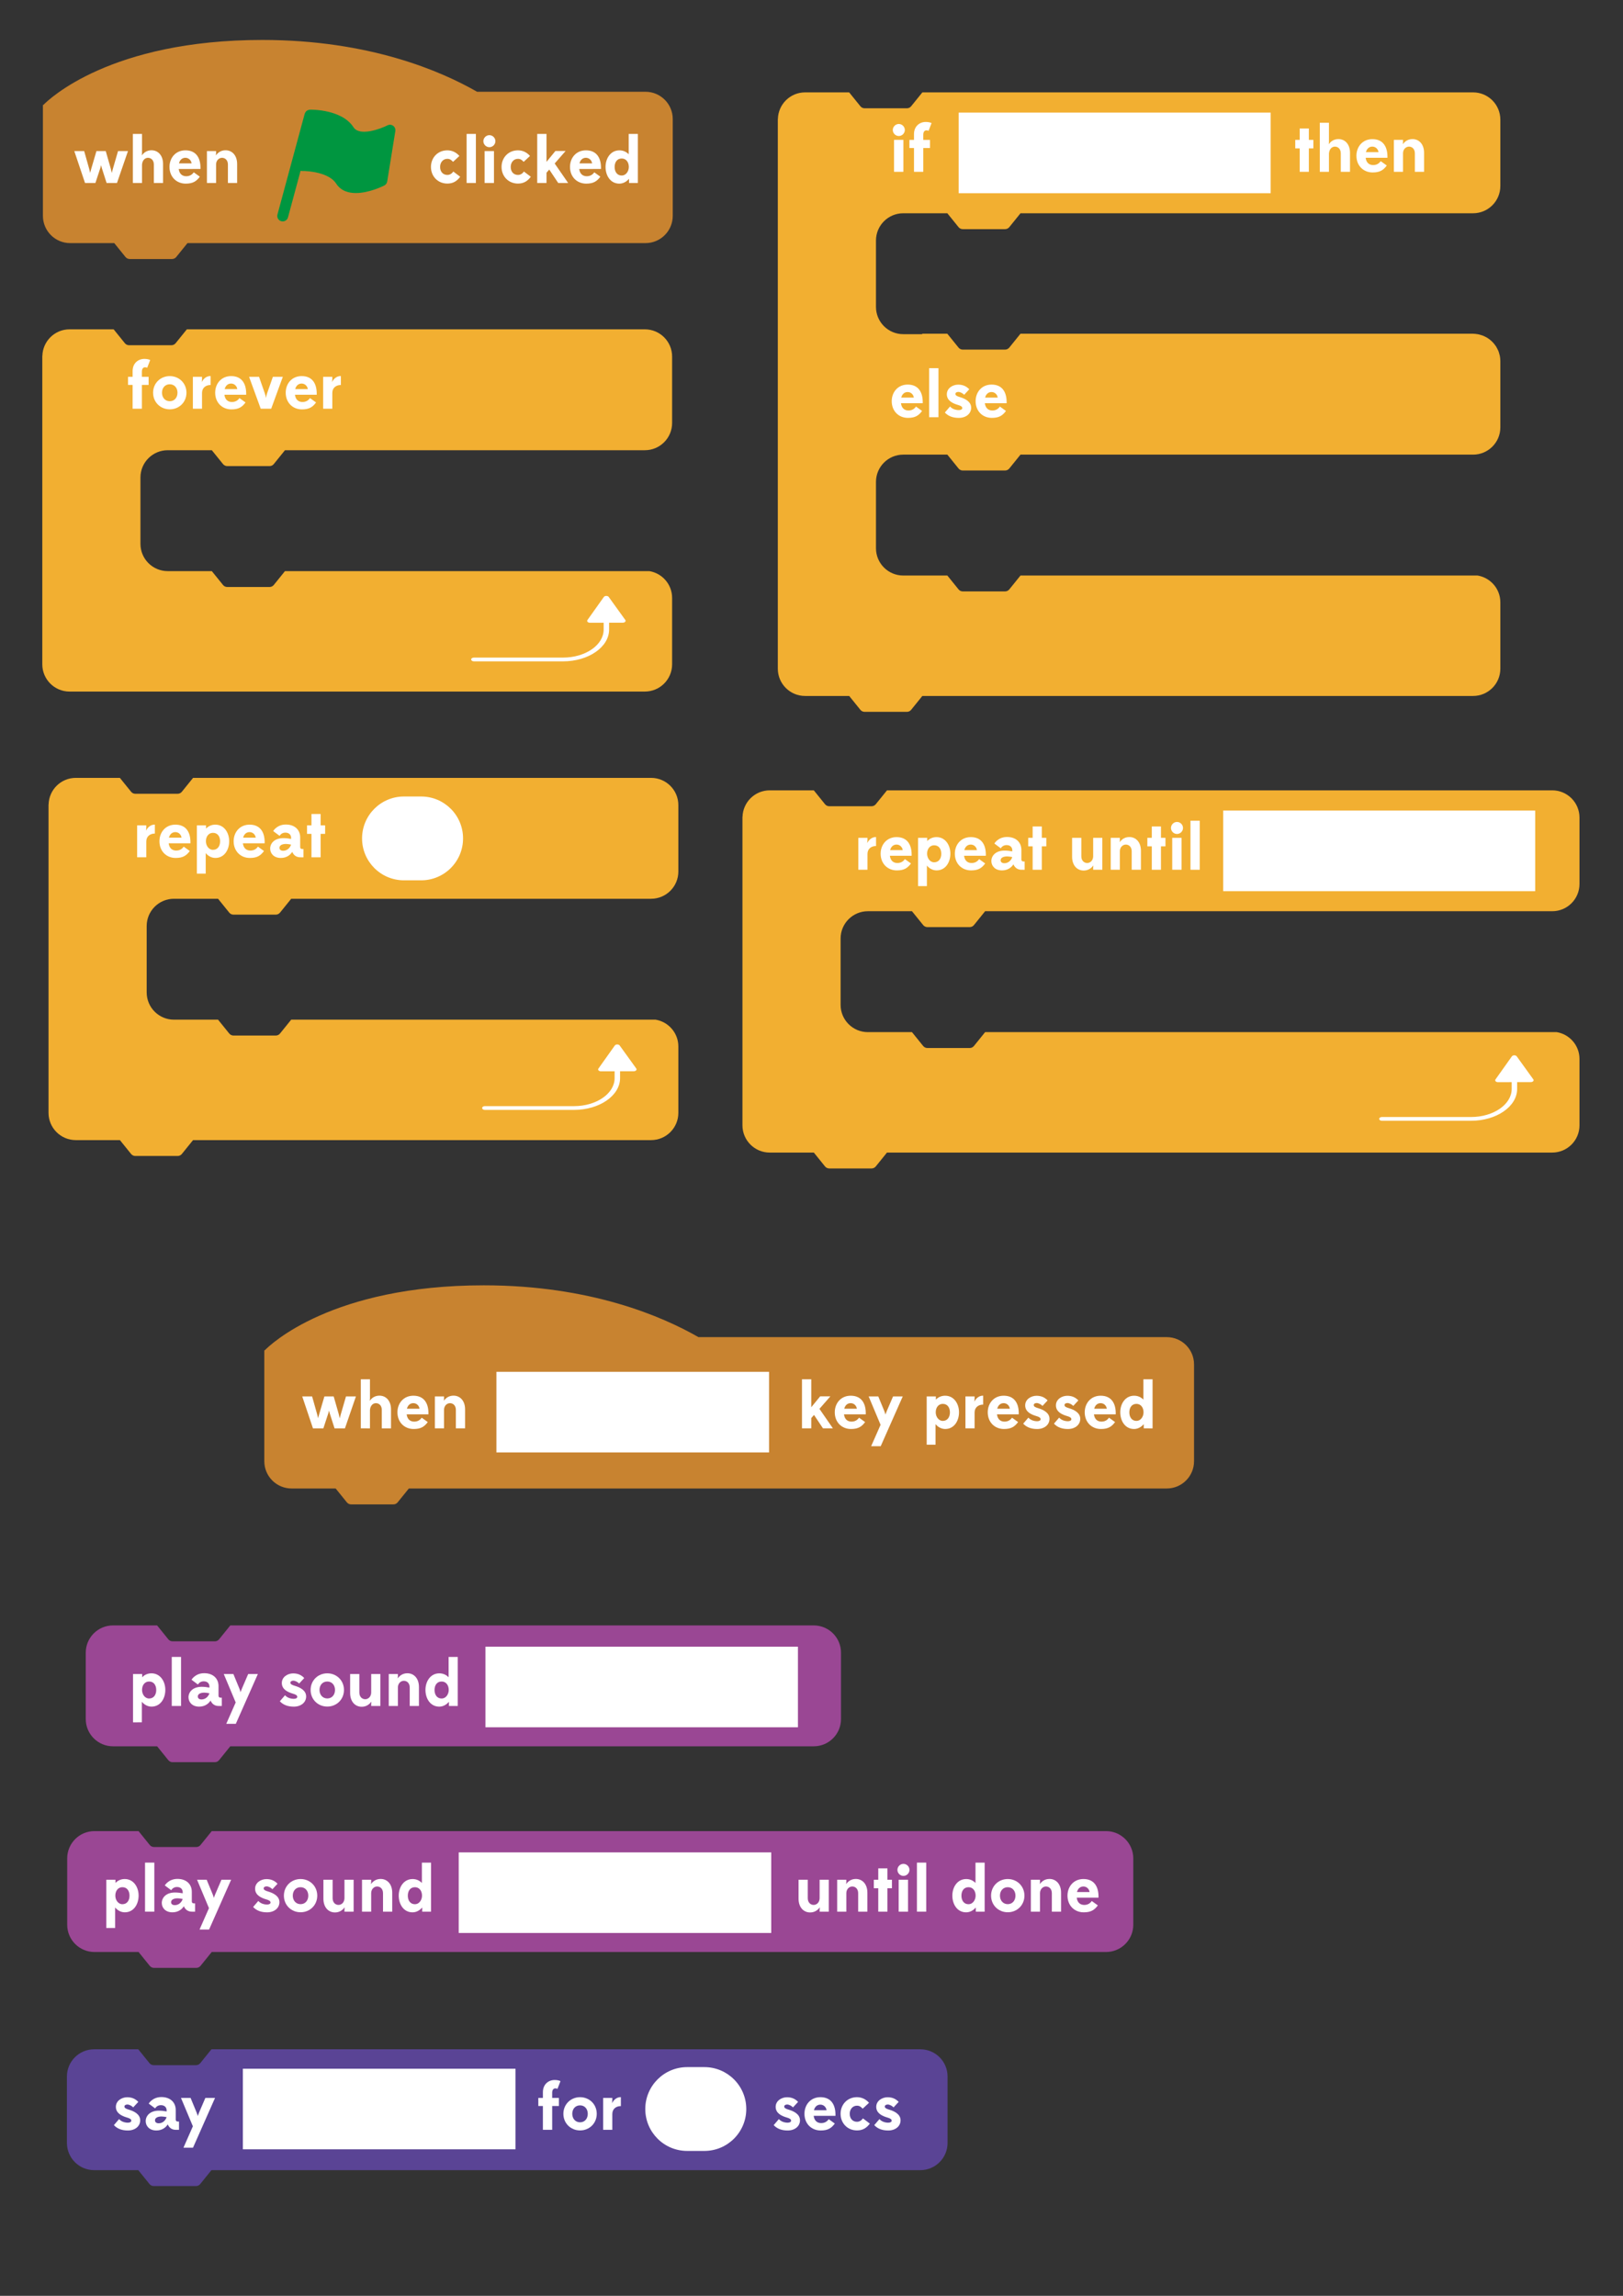 <?xml version="1.0" encoding="UTF-8" standalone="no"?>
<!-- Created with Inkscape (http://www.inkscape.org/) -->

<svg
   xmlns:dc="http://purl.org/dc/elements/1.1/"
   xmlns:cc="http://creativecommons.org/ns#"
   xmlns:rdf="http://www.w3.org/1999/02/22-rdf-syntax-ns#"
   xmlns:svg="http://www.w3.org/2000/svg"
   xmlns="http://www.w3.org/2000/svg"
   xmlns:sodipodi="http://sodipodi.sourceforge.net/DTD/sodipodi-0.dtd"
   xmlns:inkscape="http://www.inkscape.org/namespaces/inkscape"
   width="744.094"
   height="1052.362"
   id="svg2"
   version="1.1"
   inkscape:version="0.48.5 r10040"
   sodipodi:docname="New document 1">
  <rect width="100%" height="100%" fill="#333333" stroke="none"/>
  <defs
     id="defs4" />
  <sodipodi:namedview
     id="base"
     pagecolor="#ffffff"
     bordercolor="#666666"
     borderopacity="1.0"
     inkscape:pageopacity="0.0"
     inkscape:pageshadow="2"
     inkscape:zoom="0.35"
     inkscape:cx="375"
     inkscape:cy="520"
     inkscape:document-units="px"
     inkscape:current-layer="layer1"
     showgrid="false"
     inkscape:window-width="1326"
     inkscape:window-height="742"
     inkscape:window-x="40"
     inkscape:window-y="0"
     inkscape:window-maximized="1" />
  <g
     inkscape:label="Layer 1"
     inkscape:groupmode="layer"
     id="layer1">
    <g
       id="g3110"
       transform="matrix(2.5,0,0,2.5,-570.19,-90.096)">
      <g
         id="g3112">
        <path
           id="path3114"
           d="m 346.449,52.864 h -30.882 c -6.575,-3.777 -19.768,-9.5 -39.37,-9.5 -27.889,0 -39.178,10.901 -40.169,11.916 h -0.081 v 2.584 2.417 15.333 c 0,2.762 2.239,5 5,5 h 8.083 l 2.057,2.545 c 0.189,0.235 0.476,0.372 0.778,0.372 h 7.757 c 0.302,0 0.588,-0.137 0.777,-0.372 l 2.057,-2.545 h 83.993 c 2.762,0 5,-2.238 5,-5 v -17.75 c 0,-2.761 -2.238,-5 -5,-5 z"
           inkscape:connector-curvature="0"
           style="fill:#c88330" />
        <g
           id="g3116">
          <g
             id="g3118">
            <g
               id="g3120">
              <path
                 id="path3122"
                 d="m 251.546,63.735 -2.016,5.853 h -1.906 l -0.875,-2.733 c -0.061,-0.168 -0.12,-0.479 -0.132,-0.54 l -0.145,0.54 -0.898,2.733 h -1.907 c -0.66,-1.942 -1.319,-3.896 -1.967,-5.853 h 1.811 l 0.911,3.226 c 0.084,0.324 0.168,0.708 0.191,0.78 0.013,-0.061 0.097,-0.432 0.204,-0.78 l 0.947,-3.226 h 1.703 l 0.923,3.226 c 0.096,0.35 0.168,0.744 0.18,0.792 0.013,-0.048 0.108,-0.432 0.217,-0.792 l 0.936,-3.226 h 1.823 z"
                 inkscape:connector-curvature="0"
                 style="fill:#ffffff" />
              <path
                 id="path3124"
                 d="m 252.439,69.588 v -8.994 h 1.68 v 3.537 c 0,0.097 -0.013,0.252 -0.036,0.408 0.384,-0.552 0.972,-0.948 1.774,-0.948 1.211,0 2.123,0.948 2.123,2.52 v 3.479 h -1.69 v -3.382 c 0,-0.814 -0.517,-1.234 -1.08,-1.234 -0.517,0 -1.021,0.406 -1.091,1.247 v 3.369 l -1.68,-0.002 0,0 z"
                 inkscape:connector-curvature="0"
                 style="fill:#ffffff" />
              <path
                 id="path3126"
                 d="m 260.85,67.021 c 0.12,0.972 0.72,1.331 1.379,1.331 0.647,0 1.091,-0.3 1.379,-0.721 l 1.115,0.805 c -0.624,0.84 -1.259,1.271 -2.59,1.271 -1.715,0 -2.975,-1.26 -2.975,-3.059 0,-1.667 1.127,-3.046 2.926,-3.046 1.979,0 2.759,1.415 2.759,3.214 v 0.204 l -3.993,0.001 0,0 z m 0.048,-1.031 h 2.314 c -0.108,-0.672 -0.624,-1.02 -1.14,-1.02 -0.538,0.001 -1.006,0.337 -1.174,1.02 z"
                 inkscape:connector-curvature="0"
                 style="fill:#ffffff" />
              <path
                 id="path3128"
                 d="m 267.702,69.588 h -1.68 v -5.853 h 1.68 v 0.396 c 0,0.097 -0.013,0.24 -0.036,0.408 0.384,-0.552 0.972,-0.948 1.774,-0.948 1.211,0 2.123,0.948 2.123,2.52 v 3.479 h -1.69 v -3.382 c 0,-0.814 -0.517,-1.234 -1.08,-1.234 -0.504,0 -1.067,0.406 -1.091,1.188 v 3.426 l 0,0 z"
                 inkscape:connector-curvature="0"
                 style="fill:#ffffff" />
            </g>
          </g>
          <g
             id="g3130">
            <g
               id="g3132">
              <path
                 id="path3134"
                 d="m 311.161,65.714 c -0.301,-0.322 -0.563,-0.552 -1.044,-0.552 -0.779,0 -1.331,0.624 -1.331,1.487 0,0.898 0.552,1.463 1.331,1.463 0.479,0 0.84,-0.264 1.092,-0.623 l 1.26,0.959 c -0.6,0.815 -1.32,1.248 -2.352,1.248 -1.764,0 -3.011,-1.344 -3.011,-3.047 0,-1.703 1.247,-3.046 2.998,-3.046 0.924,0 1.655,0.396 2.22,1.03 l -1.163,1.081 z"
                 inkscape:connector-curvature="0"
                 style="fill:#ffffff" />
              <path
                 id="path3136"
                 d="m 313.646,69.588 v -8.994 h 1.703 v 8.994 h -1.703 z"
                 inkscape:connector-curvature="0"
                 style="fill:#ffffff" />
              <path
                 id="path3138"
                 d="m 317.822,60.82 c 0.601,0 1.104,0.504 1.104,1.104 0,0.601 -0.504,1.104 -1.104,1.104 -0.6,0 -1.104,-0.504 -1.104,-1.104 0,-0.6 0.505,-1.104 1.104,-1.104 z m -0.875,8.768 v -5.853 h 1.716 v 5.853 h -1.716 z"
                 inkscape:connector-curvature="0"
                 style="fill:#ffffff" />
              <path
                 id="path3140"
                 d="m 324.109,65.714 c -0.301,-0.322 -0.563,-0.552 -1.044,-0.552 -0.779,0 -1.331,0.624 -1.331,1.487 0,0.898 0.552,1.463 1.331,1.463 0.479,0 0.839,-0.264 1.091,-0.623 l 1.261,0.959 c -0.601,0.815 -1.319,1.248 -2.352,1.248 -1.763,0 -3.011,-1.344 -3.011,-3.047 0,-1.703 1.248,-3.046 2.998,-3.046 0.924,0 1.656,0.396 2.219,1.03 l -1.162,1.081 z"
                 inkscape:connector-curvature="0"
                 style="fill:#ffffff" />
              <path
                 id="path3142"
                 d="m 330.445,69.588 -1.644,-2.459 -0.504,0.576 v 1.883 h -1.703 v -8.994 h 1.703 v 5.12 l 1.631,-1.99 h 1.871 l -2.003,2.291 2.471,3.573 h -1.822 z"
                 inkscape:connector-curvature="0"
                 style="fill:#ffffff" />
              <path
                 id="path3144"
                 d="m 334.298,67.021 c 0.12,0.972 0.72,1.331 1.38,1.331 0.647,0 1.091,-0.3 1.379,-0.721 l 1.115,0.805 c -0.623,0.84 -1.26,1.271 -2.59,1.271 -1.716,0 -2.976,-1.26 -2.976,-3.059 0,-1.667 1.127,-3.046 2.927,-3.046 1.979,0 2.759,1.415 2.759,3.214 v 0.204 l -3.994,0.001 0,0 z m 0.048,-1.031 h 2.314 c -0.107,-0.672 -0.623,-1.02 -1.14,-1.02 -0.539,0.001 -1.006,0.337 -1.174,1.02 z"
                 inkscape:connector-curvature="0"
                 style="fill:#ffffff" />
              <path
                 id="path3146"
                 d="M 343.429,69.588 V 68.82 c -0.468,0.552 -1.092,0.888 -1.775,0.888 -1.644,0 -2.529,-1.486 -2.529,-3.069 0,-1.561 0.924,-3.034 2.543,-3.034 0.646,0 1.246,0.239 1.703,0.72 v -3.729 h 1.679 v 8.994 l -1.621,-0.002 0,0 z m -0.036,-2.939 c 0,-0.899 -0.516,-1.547 -1.295,-1.547 -0.876,0 -1.308,0.694 -1.308,1.559 0,0.853 0.443,1.561 1.308,1.561 0.767,-10e-4 1.295,-0.769 1.295,-1.573 z"
                 inkscape:connector-curvature="0"
                 style="fill:#ffffff" />
            </g>
          </g>
          <path
             id="path3148"
             d="m 300.18,59.106 c -0.303,-0.224 -0.706,-0.255 -1.042,-0.085 -1.264,0.642 -5.118,2.081 -6.233,0.351 -2.139,-3.319 -7.765,-3.233 -8.005,-3.225 -0.02,0 -0.035,0.01 -0.055,0.012 -0.073,0.006 -0.141,0.026 -0.21,0.047 -0.056,0.019 -0.111,0.029 -0.162,0.058 -0.061,0.029 -0.11,0.072 -0.164,0.114 -0.048,0.039 -0.096,0.072 -0.135,0.117 -0.041,0.048 -0.069,0.104 -0.103,0.158 -0.033,0.059 -0.067,0.115 -0.09,0.182 -0.007,0.019 -0.021,0.031 -0.024,0.052 l -4.999,18.488 c -0.145,0.533 0.172,1.082 0.704,1.228 0.088,0.022 0.176,0.033 0.262,0.033 0.441,0 0.845,-0.294 0.965,-0.738 l 2.313,-8.558 c 0.082,0.021 0.161,0.052 0.25,0.054 1.302,-0.037 5,0.323 6.276,2.309 0.845,1.312 2.204,1.732 3.606,1.732 2.459,0 5.048,-1.297 5.216,-1.383 0.284,-0.146 0.482,-0.416 0.533,-0.732 l 1.493,-9.246 c 0.062,-0.373 -0.092,-0.747 -0.396,-0.968 z"
             inkscape:connector-curvature="0"
             style="fill:#009640" />
        </g>
      </g>
    </g>
    <g
       id="g3349"
       transform="matrix(2.5,0,0,2.5,-436.523,343.144)">
      <g
         id="g3351">
        <path
           id="path3353"
           d="m 388.58,107.911 h -27 -2.5 -25.5 -1.5 -29.382 c -6.575,-3.777 -19.768,-9.5 -39.367,-9.5 -27.89,0 -39.18,10.901 -40.17,11.916 h -0.08 v 2.584 2.417 15.333 c 0,2.762 2.237,5 5,5 h 8.083 l 2.056,2.545 c 0.19,0.235 0.476,0.372 0.778,0.372 h 7.757 c 0.303,0 0.588,-0.137 0.778,-0.372 l 2.056,-2.545 h 82.491 1.5 25.5 2.5 27 c 2.762,0 5,-2.238 5,-5 v -17.75 c 0,-2.762 -2.238,-5 -5,-5 z"
           inkscape:connector-curvature="0"
           style="fill:#c88330" />
        <g
           id="g3355">
          <rect
             id="rect3357"
             height="14.778"
             width="50"
             y="114.271"
             x="265.645"
             style="fill:#ffffff" />
          <g
             id="g3359">
            <g
               id="g3361">
              <path
                 id="path3363"
                 d="m 239.882,118.782 -2.015,5.854 h -1.907 l -0.875,-2.734 c -0.061,-0.168 -0.12,-0.479 -0.132,-0.54 l -0.145,0.54 -0.898,2.734 h -1.907 c -0.66,-1.943 -1.319,-3.897 -1.967,-5.854 h 1.811 l 0.911,3.226 c 0.084,0.324 0.168,0.708 0.192,0.78 0.012,-0.061 0.096,-0.432 0.203,-0.78 l 0.947,-3.226 h 1.703 l 0.923,3.226 c 0.097,0.35 0.168,0.744 0.181,0.792 0.012,-0.048 0.107,-0.432 0.216,-0.792 l 0.936,-3.226 h 1.823 z"
                 inkscape:connector-curvature="0"
                 style="fill:#ffffff" />
              <path
                 id="path3365"
                 d="m 240.775,124.635 v -8.995 h 1.68 v 3.538 c 0,0.096 -0.013,0.252 -0.036,0.407 0.384,-0.552 0.972,-0.947 1.774,-0.947 1.211,0 2.123,0.947 2.123,2.519 v 3.479 h -1.69 v -3.383 c 0,-0.814 -0.517,-1.234 -1.08,-1.234 -0.517,0 -1.021,0.406 -1.091,1.247 v 3.37 l -1.68,-10e-4 0,0 z"
                 inkscape:connector-curvature="0"
                 style="fill:#ffffff" />
              <path
                 id="path3367"
                 d="m 249.186,122.068 c 0.12,0.972 0.72,1.331 1.379,1.331 0.647,0 1.091,-0.3 1.379,-0.72 l 1.115,0.804 c -0.624,0.84 -1.259,1.271 -2.59,1.271 -1.715,0 -2.975,-1.26 -2.975,-3.059 0,-1.667 1.127,-3.046 2.926,-3.046 1.979,0 2.759,1.415 2.759,3.214 v 0.204 l -3.993,0.001 0,0 z m 0.048,-1.031 h 2.314 c -0.108,-0.672 -0.624,-1.02 -1.139,-1.02 -0.539,0.001 -1.007,0.337 -1.175,1.02 z"
                 inkscape:connector-curvature="0"
                 style="fill:#ffffff" />
              <path
                 id="path3369"
                 d="m 256.038,124.635 h -1.68 v -5.854 h 1.68 v 0.396 c 0,0.096 -0.013,0.239 -0.036,0.407 0.384,-0.552 0.972,-0.947 1.774,-0.947 1.211,0 2.123,0.947 2.123,2.519 v 3.479 h -1.69 v -3.383 c 0,-0.814 -0.517,-1.234 -1.08,-1.234 -0.504,0 -1.067,0.406 -1.091,1.188 v 3.429 l 0,0 z"
                 inkscape:connector-curvature="0"
                 style="fill:#ffffff" />
            </g>
          </g>
          <g
             id="g3371">
            <g
               id="g3373">
              <path
                 id="path3375"
                 d="m 325.533,124.635 -1.645,-2.46 -0.503,0.576 v 1.884 h -1.703 v -8.995 h 1.703 v 5.121 l 1.631,-1.991 h 1.871 l -2.004,2.291 2.471,3.574 h -1.821 z"
                 inkscape:connector-curvature="0"
                 style="fill:#ffffff" />
              <path
                 id="path3377"
                 d="m 329.387,122.068 c 0.119,0.972 0.719,1.331 1.379,1.331 0.647,0 1.092,-0.3 1.379,-0.72 l 1.115,0.804 c -0.623,0.84 -1.259,1.271 -2.59,1.271 -1.715,0 -2.976,-1.26 -2.976,-3.059 0,-1.667 1.127,-3.046 2.927,-3.046 1.979,0 2.76,1.415 2.76,3.214 v 0.204 l -3.994,0.001 0,0 z m 0.048,-1.031 h 2.314 c -0.108,-0.672 -0.624,-1.02 -1.141,-1.02 -0.538,0.001 -1.005,0.337 -1.173,1.02 z"
                 inkscape:connector-curvature="0"
                 style="fill:#ffffff" />
              <path
                 id="path3379"
                 d="m 336.094,123.987 -2.182,-5.205 h 1.762 l 1.128,2.734 c 0.097,0.239 0.181,0.563 0.192,0.6 0,-0.024 0.106,-0.348 0.215,-0.6 l 1.176,-2.734 h 1.775 l -4.042,9.127 h -1.752 l 1.728,-3.922 z"
                 inkscape:connector-curvature="0"
                 style="fill:#ffffff" />
              <path
                 id="path3381"
                 d="m 344.555,127.633 v -8.851 h 1.68 v 0.588 c 0.455,-0.479 1.056,-0.72 1.703,-0.72 1.619,0 2.542,1.475 2.542,3.034 0,1.583 -0.888,3.069 -2.529,3.069 -0.685,0 -1.32,-0.336 -1.775,-0.888 v 3.766 l -1.621,0.002 0,0 z m 4.258,-5.925 c 0,-0.862 -0.432,-1.559 -1.308,-1.559 -0.779,0 -1.295,0.646 -1.295,1.547 0,0.804 0.526,1.571 1.295,1.571 0.864,0.001 1.308,-0.707 1.308,-1.559 z"
                 inkscape:connector-curvature="0"
                 style="fill:#ffffff" />
              <path
                 id="path3383"
                 d="m 353.338,124.635 h -1.68 v -5.854 h 1.68 v 0.396 c 0,0.132 -0.023,0.348 -0.062,0.575 0.336,-0.636 0.863,-1.115 1.632,-1.115 v 1.644 c -0.875,0 -1.57,0.504 -1.57,1.463 v 2.891 z"
                 inkscape:connector-curvature="0"
                 style="fill:#ffffff" />
              <path
                 id="path3385"
                 d="m 357.441,122.068 c 0.12,0.972 0.721,1.331 1.379,1.331 0.648,0 1.093,-0.3 1.381,-0.72 l 1.114,0.804 c -0.624,0.84 -1.259,1.271 -2.591,1.271 -1.715,0 -2.975,-1.26 -2.975,-3.059 0,-1.667 1.128,-3.046 2.927,-3.046 1.979,0 2.759,1.415 2.759,3.214 v 0.204 l -3.994,0.001 0,0 z m 0.049,-1.031 h 2.314 c -0.108,-0.672 -0.624,-1.02 -1.14,-1.02 -0.539,0.001 -1.006,0.337 -1.174,1.02 z"
                 inkscape:connector-curvature="0"
                 style="fill:#ffffff" />
              <path
                 id="path3387"
                 d="m 363.202,122.668 c 0.406,0.469 1.056,0.659 1.618,0.659 0.359,0 0.624,-0.144 0.624,-0.359 0,-0.3 -0.301,-0.442 -0.792,-0.588 -0.91,-0.264 -2.039,-0.768 -2.039,-1.955 0,-1.127 1.092,-1.763 2.075,-1.763 0.888,0 1.512,0.3 2.039,0.853 l -0.936,1.008 c -0.252,-0.276 -0.722,-0.528 -1.068,-0.528 -0.312,0 -0.539,0.146 -0.539,0.372 0,0.288 0.336,0.432 0.863,0.588 0.888,0.264 2.027,0.815 2.027,1.932 0,1.104 -0.947,1.87 -2.269,1.87 -1.055,0 -1.918,-0.3 -2.555,-0.982 l 0.952,-1.107 z"
                 inkscape:connector-curvature="0"
                 style="fill:#ffffff" />
              <path
                 id="path3389"
                 d="m 368.842,122.668 c 0.408,0.469 1.055,0.659 1.619,0.659 0.358,0 0.623,-0.144 0.623,-0.359 0,-0.3 -0.299,-0.442 -0.791,-0.588 -0.912,-0.264 -2.039,-0.768 -2.039,-1.955 0,-1.127 1.092,-1.763 2.074,-1.763 0.889,0 1.512,0.3 2.039,0.853 l -0.937,1.008 c -0.252,-0.276 -0.719,-0.528 -1.066,-0.528 -0.313,0 -0.539,0.146 -0.539,0.372 0,0.288 0.335,0.432 0.862,0.588 0.889,0.264 2.026,0.815 2.026,1.932 0,1.104 -0.947,1.87 -2.267,1.87 -1.057,0 -1.92,-0.3 -2.555,-0.982 l 0.951,-1.107 z"
                 inkscape:connector-curvature="0"
                 style="fill:#ffffff" />
              <path
                 id="path3391"
                 d="m 375.225,122.068 c 0.12,0.972 0.72,1.331 1.379,1.331 0.648,0 1.092,-0.3 1.38,-0.72 l 1.115,0.804 c -0.624,0.84 -1.259,1.271 -2.591,1.271 -1.715,0 -2.975,-1.26 -2.975,-3.059 0,-1.667 1.128,-3.046 2.927,-3.046 1.979,0 2.759,1.415 2.759,3.214 v 0.204 l -3.994,0.001 0,0 z m 0.048,-1.031 h 2.314 c -0.108,-0.672 -0.624,-1.02 -1.141,-1.02 -0.538,0.001 -1.005,0.337 -1.173,1.02 z"
                 inkscape:connector-curvature="0"
                 style="fill:#ffffff" />
              <path
                 id="path3393"
                 d="m 384.355,124.635 v -0.769 c -0.468,0.552 -1.092,0.888 -1.774,0.888 -1.644,0 -2.53,-1.486 -2.53,-3.069 0,-1.561 0.923,-3.034 2.542,-3.034 0.648,0 1.248,0.239 1.703,0.72 v -3.729 h 1.68 v 8.995 l -1.621,-0.002 0,0 z m -0.036,-2.939 c 0,-0.899 -0.516,-1.547 -1.296,-1.547 -0.875,0 -1.307,0.695 -1.307,1.559 0,0.853 0.443,1.561 1.307,1.561 0.768,-0.001 1.296,-0.769 1.296,-1.573 z"
                 inkscape:connector-curvature="0"
                 style="fill:#ffffff" />
            </g>
          </g>
        </g>
      </g>
    </g>
    <g
       id="g3541"
       transform="matrix(2.5,0,0,2.5,-580.333,-542.173)">
      <g
         id="g3543">
        <path
           id="path3545"
           d="m 266.393,343.668 h 83.998 c 2.762,0 5,-2.238 5,-5 v -12.166 c 0,-2.478 -1.805,-4.519 -4.168,-4.916 h -66.83 l -2.051,2.538 c -0.189,0.234 -0.476,0.371 -0.777,0.371 h -7.758 c -0.302,0 -0.588,-0.137 -0.777,-0.371 l -2.051,-2.538 h -8.089 c -2.761,0 -5,-2.238 -5,-5 v -12.168 c 0,-2.763 2.239,-5 5,-5 h 5.984 2.1 0.005 l 2.051,2.538 c 0.189,0.236 0.477,0.373 0.777,0.373 h 7.758 c 0.303,0 0.588,-0.137 0.777,-0.373 l 2.051,-2.538 h 0.005 65.993 c 2.762,0 5,-2.238 5,-5.001 v -12.166 c 0,-2.762 -2.238,-5 -5,-5 h -83.993 l -2.056,2.545 c -0.189,0.234 -0.476,0.371 -0.777,0.371 h -7.758 c -0.302,0 -0.588,-0.137 -0.776,-0.371 l -2.057,-2.545 h -8.084 c -2.718,0 -4.919,2.172 -4.987,4.875 h -0.013 v 0.125 12.166 32.085 9.438 2.729 c 0,2.763 2.239,5 5,5 h 8.089"
           inkscape:connector-curvature="0"
           style="fill:#f2af31" />
        <g
           id="g3547">
          <g
             id="g3549">
            <g
               id="g3551">
              <path
                 id="path3553"
                 d="m 258.155,287.448 v 4.365 h -1.702 v -4.365 h -0.841 v -1.488 h 0.841 v -1.055 c 0,-1.416 0.994,-2.23 2.158,-2.23 0.408,0 0.769,0.07 1.067,0.203 l -0.552,1.429 c -0.108,-0.062 -0.24,-0.097 -0.372,-0.097 -0.384,0 -0.601,0.299 -0.601,0.814 v 0.936 h 1.235 v 1.488 h -1.233 z"
                 inkscape:connector-curvature="0"
                 style="fill:#ffffff" />
              <path
                 id="path3555"
                 d="m 260.208,288.874 c 0,-1.737 1.343,-3.045 3.059,-3.045 1.715,0 3.059,1.308 3.059,3.045 0,1.74 -1.344,3.047 -3.059,3.047 -1.716,0 -3.059,-1.307 -3.059,-3.047 z m 4.474,0 c 0,-0.887 -0.563,-1.547 -1.415,-1.547 -0.864,0 -1.427,0.66 -1.427,1.547 0,0.9 0.587,1.562 1.427,1.562 0.851,-10e-4 1.415,-0.662 1.415,-1.562 z"
                 inkscape:connector-curvature="0"
                 style="fill:#ffffff" />
              <path
                 id="path3557"
                 d="m 269.183,291.813 h -1.679 v -5.854 h 1.679 v 0.396 c 0,0.131 -0.023,0.348 -0.06,0.576 0.336,-0.638 0.862,-1.117 1.631,-1.117 v 1.645 c -0.875,0 -1.571,0.504 -1.571,1.463 v 2.891 z"
                 inkscape:connector-curvature="0"
                 style="fill:#ffffff" />
              <path
                 id="path3559"
                 d="m 273.287,289.247 c 0.119,0.972 0.72,1.33 1.379,1.33 0.646,0 1.091,-0.299 1.379,-0.719 l 1.115,0.803 c -0.624,0.84 -1.26,1.271 -2.591,1.271 -1.715,0 -2.975,-1.261 -2.975,-3.06 0,-1.666 1.127,-3.045 2.926,-3.045 1.979,0 2.759,1.414 2.759,3.213 v 0.205 l -3.992,0.002 0,0 z m 0.048,-1.031 h 2.313 c -0.107,-0.672 -0.624,-1.02 -1.139,-1.02 -0.538,0 -1.006,0.336 -1.174,1.02 z"
                 inkscape:connector-curvature="0"
                 style="fill:#ffffff" />
              <path
                 id="path3561"
                 d="m 279.947,291.813 -2.135,-5.854 h 1.823 l 1.067,3.047 c 0.119,0.336 0.191,0.757 0.203,0.841 0.013,-0.062 0.084,-0.492 0.204,-0.841 l 1.067,-3.047 H 284 l -2.136,5.854 h -1.917 z"
                 inkscape:connector-curvature="0"
                 style="fill:#ffffff" />
              <path
                 id="path3563"
                 d="m 286.223,289.247 c 0.12,0.972 0.72,1.33 1.379,1.33 0.648,0 1.091,-0.299 1.379,-0.719 l 1.115,0.803 c -0.624,0.84 -1.259,1.271 -2.59,1.271 -1.715,0 -2.976,-1.261 -2.976,-3.06 0,-1.666 1.128,-3.045 2.927,-3.045 1.979,0 2.759,1.414 2.759,3.213 v 0.205 l -3.993,0.002 0,0 z m 0.048,-1.031 h 2.314 c -0.108,-0.672 -0.624,-1.02 -1.14,-1.02 -0.539,0 -1.006,0.336 -1.174,1.02 z"
                 inkscape:connector-curvature="0"
                 style="fill:#ffffff" />
              <path
                 id="path3565"
                 d="m 293.075,291.813 h -1.68 v -5.854 h 1.68 v 0.396 c 0,0.131 -0.024,0.348 -0.061,0.576 0.336,-0.638 0.863,-1.117 1.631,-1.117 v 1.645 c -0.875,0 -1.57,0.504 -1.57,1.463 v 2.891 z"
                 inkscape:connector-curvature="0"
                 style="fill:#ffffff" />
            </g>
          </g>
          <g
             id="g3567">
            <polygon
               id="polygon3569"
               points="340.312,330.709 343.316,326.475 346.357,330.695 "
               style="fill:#ffffff" />
            <path
               id="path3571"
               d="m 346.806,330.541 -3.041,-4.221 c -0.085,-0.117 -0.258,-0.189 -0.448,-0.189 -0.001,0 -0.001,0 -0.001,0 -0.19,0 -0.363,0.073 -0.447,0.192 l -3.006,4.232 c -0.074,0.105 -0.065,0.233 0.025,0.334 0.092,0.102 0.252,0.163 0.424,0.163 10e-4,0 0.002,0 0.002,0 l 2.521,-0.005 v 1.254 c 0,2.832 -3.34,5.139 -7.443,5.139 h -16.353 c -0.276,0 -0.5,0.152 -0.5,0.344 0,0.19 0.224,0.347 0.5,0.347 h 16.353 c 4.655,0 8.443,-2.615 8.443,-5.828 v -1.256 l 2.522,-0.007 c 0.175,0 0.334,-0.063 0.425,-0.164 0.092,-0.102 0.1,-0.228 0.024,-0.335 z m -2.971,-0.186 v -0.367 c 0,-0.189 -0.226,-0.345 -0.5,-0.345 -0.277,0 -0.5,0.154 -0.5,0.345 v 0.368 l -1.722,0.004 2.205,-3.104 2.232,3.096 -1.715,0.003 z"
               inkscape:connector-curvature="0"
               style="fill:#ffffff" />
          </g>
        </g>
      </g>
    </g>
    <g
       id="g3848"
       transform="matrix(2.5,0,0,2.5,-529.366,-557.496)">
      <path
         id="path3850"
         d="m 398.897,262.102 h 38.12 27.873 17 c 2.762,0 5,-2.238 5,-5 v -12.167 c 0,-2.762 -2.238,-5 -5,-5 h -17 -27.873 -56.12 l -2.057,2.545 c -0.188,0.235 -0.476,0.372 -0.776,0.372 h -7.758 c -0.303,0 -0.589,-0.137 -0.777,-0.372 l -2.056,-2.545 h -8.084 c -2.719,0 -4.919,2.172 -4.987,4.875 h -0.013 v 0.125 12.167 31.961 0.122 0.003 9.436 2.729 0.003 32.083 9.438 2.729 c 0,2.762 2.238,5 5,5 h 8.089 l 2.051,2.539 c 0.188,0.235 0.476,0.372 0.777,0.372 h 7.757 c 0.303,0 0.588,-0.137 0.777,-0.372 l 2.052,-2.539 h 56.125 27.873 17 c 2.762,0 5,-2.238 5,-5 v -12.167 c 0,-2.477 -1.805,-4.518 -4.168,-4.916 h -17 -28.705 -38.125 l -2.052,2.539 c -0.188,0.235 -0.476,0.372 -0.776,0.372 h -7.758 c -0.303,0 -0.589,-0.137 -0.777,-0.372 l -2.051,-2.539 h -8.089 c -2.762,0 -5,-2.238 -5,-5 v -12.167 c 0,-2.762 2.238,-5 5,-5 h 5.983 2.101 0.005 l 2.051,2.539 c 0.188,0.235 0.476,0.372 0.777,0.372 h 7.758 c 0.302,0 0.588,-0.137 0.776,-0.372 l 2.052,-2.539 h 0.005 38.12 27.873 17 c 2.762,0 5,-2.238 5,-5 v -0.003 -12.164 -0.003 c 0,-0.329 -0.036,-0.647 -0.097,-0.959 -0.021,-0.103 -0.058,-0.198 -0.083,-0.298 -0.054,-0.202 -0.107,-0.402 -0.186,-0.594 -0.049,-0.123 -0.112,-0.236 -0.17,-0.354 -0.077,-0.153 -0.153,-0.307 -0.244,-0.45 -0.081,-0.128 -0.173,-0.246 -0.265,-0.367 -0.088,-0.114 -0.177,-0.228 -0.274,-0.332 -0.115,-0.127 -0.236,-0.244 -0.365,-0.357 -0.09,-0.08 -0.182,-0.156 -0.275,-0.229 -0.151,-0.117 -0.305,-0.226 -0.469,-0.324 -0.084,-0.051 -0.172,-0.094 -0.259,-0.141 -0.186,-0.098 -0.372,-0.188 -0.57,-0.263 -0.071,-0.027 -0.146,-0.045 -0.219,-0.067 -0.222,-0.07 -0.442,-0.137 -0.676,-0.177 -0.006,-0.002 -0.012,-0.004 -0.018,-0.005 h -0.027 c -0.264,-0.043 -0.529,-0.081 -0.805,-0.081 h -17 -27.873 -38.12 -0.005 l -2.052,2.539 c -0.188,0.235 -0.476,0.372 -0.776,0.372 h -7.758 c -0.303,0 -0.589,-0.137 -0.777,-0.372 l -2.051,-2.539 h -4.581 l -0.065,0.081 h -3.441 c -2.762,0 -5,-2.238 -5,-5 v -12.167 c 0,-2.762 2.238,-5 5,-5 h 5.983 2.101 0.005 l 2.051,2.539 c 0.189,0.235 0.476,0.372 0.777,0.372 h 7.758 c 0.302,0 0.588,-0.137 0.777,-0.372 l 2.051,-2.539 h 0.005 z"
         inkscape:connector-curvature="0"
         style="fill:#f2af31" />
      <g
         id="g3852">
        <g
           id="g3854">
          <g
             id="g3856">
            <path
               id="path3858"
               d="m 376.576,245.73 c 0.6,0 1.104,0.504 1.104,1.104 0,0.6 -0.505,1.104 -1.104,1.104 -0.599,0 -1.104,-0.504 -1.104,-1.104 0,-0.6 0.504,-1.104 1.104,-1.104 z m -0.876,8.768 v -5.853 h 1.715 v 5.853 H 375.7 z"
               inkscape:connector-curvature="0"
               style="fill:#ffffff" />
            <path
               id="path3860"
               d="m 381.063,250.133 v 4.365 h -1.703 v -4.365 h -0.84 v -1.486 h 0.84 v -1.057 c 0,-1.414 0.995,-2.23 2.159,-2.23 0.407,0 0.768,0.072 1.066,0.203 l -0.552,1.429 c -0.108,-0.06 -0.24,-0.097 -0.372,-0.097 -0.384,0 -0.6,0.301 -0.6,0.816 v 0.936 h 1.234 v 1.486 h -1.232 z"
               inkscape:connector-curvature="0"
               style="fill:#ffffff" />
          </g>
        </g>
        <g
           id="g3862">
          <g
             id="g3864">
            <path
               id="path3866"
               d="m 376.971,296.932 c 0.119,0.973 0.72,1.332 1.379,1.332 0.646,0 1.091,-0.301 1.379,-0.721 l 1.115,0.805 c -0.624,0.84 -1.26,1.271 -2.591,1.271 -1.715,0 -2.975,-1.26 -2.975,-3.059 0,-1.668 1.127,-3.047 2.926,-3.047 1.979,0 2.759,1.416 2.759,3.215 v 0.203 l -3.992,0.001 0,0 z m 0.049,-1.032 h 2.313 c -0.107,-0.672 -0.624,-1.02 -1.139,-1.02 -0.539,10e-4 -1.006,0.337 -1.174,1.02 z"
               inkscape:connector-curvature="0"
               style="fill:#ffffff" />
            <path
               id="path3868"
               d="m 382.144,299.497 v -8.993 h 1.703 v 8.993 h -1.703 z"
               inkscape:connector-curvature="0"
               style="fill:#ffffff" />
            <path
               id="path3870"
               d="m 385.972,297.531 c 0.407,0.47 1.055,0.66 1.618,0.66 0.359,0 0.624,-0.145 0.624,-0.358 0,-0.302 -0.3,-0.443 -0.792,-0.588 -0.911,-0.265 -2.039,-0.769 -2.039,-1.955 0,-1.127 1.092,-1.765 2.075,-1.765 0.889,0 1.512,0.302 2.039,0.853 l -0.936,1.008 c -0.252,-0.275 -0.721,-0.527 -1.067,-0.527 -0.312,0 -0.54,0.146 -0.54,0.371 0,0.289 0.335,0.433 0.863,0.588 0.888,0.265 2.027,0.816 2.027,1.933 0,1.104 -0.947,1.87 -2.268,1.87 -1.056,0 -1.919,-0.301 -2.555,-0.983 l 0.951,-1.107 z"
               inkscape:connector-curvature="0"
               style="fill:#ffffff" />
            <path
               id="path3872"
               d="m 392.355,296.932 c 0.12,0.973 0.72,1.332 1.379,1.332 0.646,0 1.091,-0.301 1.379,-0.721 l 1.115,0.805 c -0.624,0.84 -1.259,1.271 -2.59,1.271 -1.716,0 -2.976,-1.26 -2.976,-3.059 0,-1.668 1.127,-3.047 2.926,-3.047 1.979,0 2.76,1.416 2.76,3.215 v 0.203 l -3.993,0.001 0,0 z m 0.048,-1.032 h 2.313 c -0.107,-0.672 -0.623,-1.02 -1.139,-1.02 -0.538,10e-4 -1.006,0.337 -1.174,1.02 z"
               inkscape:connector-curvature="0"
               style="fill:#ffffff" />
          </g>
        </g>
        <g
           id="g3874">
          <g
             id="g3876">
            <path
               id="path3878"
               d="m 450.096,248.646 v -2.088 h 1.68 v 2.088 h 0.827 v 1.56 h -0.827 v 4.293 h -1.68 v -4.293 h -0.815 v -1.56 h 0.815 z"
               inkscape:connector-curvature="0"
               style="fill:#ffffff" />
            <path
               id="path3880"
               d="m 453.779,254.498 v -8.994 h 1.68 v 3.537 c 0,0.096 -0.012,0.252 -0.035,0.408 0.384,-0.552 0.972,-0.947 1.773,-0.947 1.212,0 2.123,0.947 2.123,2.518 v 3.479 h -1.689 v -3.381 c 0,-0.816 -0.518,-1.236 -1.079,-1.236 -0.517,0 -1.021,0.408 -1.093,1.248 v 3.369 l -1.68,-0.001 0,0 z"
               inkscape:connector-curvature="0"
               style="fill:#ffffff" />
            <path
               id="path3882"
               d="m 462.191,251.932 c 0.119,0.973 0.719,1.332 1.379,1.332 0.647,0 1.092,-0.301 1.379,-0.721 l 1.115,0.805 c -0.623,0.84 -1.259,1.271 -2.59,1.271 -1.715,0 -2.976,-1.261 -2.976,-3.06 0,-1.668 1.128,-3.047 2.927,-3.047 1.979,0 2.76,1.416 2.76,3.215 v 0.203 l -3.994,0.002 0,0 z m 0.048,-1.032 h 2.314 c -0.108,-0.672 -0.624,-1.02 -1.141,-1.02 -0.537,0.001 -1.005,0.337 -1.173,1.02 z"
               inkscape:connector-curvature="0"
               style="fill:#ffffff" />
            <path
               id="path3884"
               d="m 469.044,254.498 h -1.681 v -5.853 h 1.681 v 0.396 c 0,0.096 -0.013,0.239 -0.036,0.408 0.384,-0.552 0.972,-0.947 1.773,-0.947 1.212,0 2.123,0.947 2.123,2.518 v 3.479 h -1.689 v -3.381 c 0,-0.816 -0.518,-1.236 -1.079,-1.236 -0.504,0 -1.068,0.408 -1.093,1.188 l 10e-4,3.428 0,0 z"
               inkscape:connector-curvature="0"
               style="fill:#ffffff" />
          </g>
        </g>
        <rect
           id="rect3886"
           height="14.779"
           width="57.215"
           y="243.645"
           x="387.553"
           style="fill:#ffffff" />
      </g>
    </g>
    <g
       id="g4012"
       transform="matrix(2.5,0,0,2.5,-577.476,310.148)">
      <g
         id="g4014">
        <path
           id="path4016"
           d="m 351.223,62.9 h -66.83 l -2.051,2.539 c -0.189,0.234 -0.476,0.372 -0.777,0.372 h -7.758 c -0.302,0 -0.588,-0.138 -0.777,-0.372 L 270.979,62.9 h -8.089 c -2.761,0 -5,-2.238 -5,-5 V 45.733 c 0,-2.762 2.239,-5 5,-5 h 5.984 2.1 0.005 l 2.051,2.539 c 0.189,0.234 0.477,0.372 0.777,0.372 h 7.758 c 0.303,0 0.588,-0.138 0.777,-0.372 l 2.051,-2.539 h 0.005 65.993 c 2.762,0 5,-2.238 5,-5 V 23.566 c 0,-2.762 -2.238,-5 -5,-5 h -83.993 l -2.056,2.545 c -0.189,0.235 -0.476,0.372 -0.777,0.372 h -7.758 c -0.302,0 -0.588,-0.137 -0.776,-0.372 l -2.057,-2.545 h -8.084 c -2.718,0 -4.919,2.172 -4.987,4.875 h -0.013 v 0.125 12.167 32.083 9.438 2.729 c 0,2.762 2.239,5 5,5 h 8.089 l 2.052,2.539 c 0.188,0.234 0.476,0.372 0.776,0.372 h 7.757 c 0.304,0 0.588,-0.138 0.778,-0.372 l 2.051,-2.539 h 83.998 c 2.762,0 5,-2.238 5,-5 V 67.816 c 0,-2.476 -1.805,-4.517 -4.168,-4.916 z"
           inkscape:connector-curvature="0"
           style="fill:#f2af31" />
        <g
           id="g4018">
          <g
             id="g4020">
            <g
               id="g4022">
              <path
                 id="path4024"
                 d="m 257.819,33.129 h -1.679 v -5.853 h 1.679 v 0.396 c 0,0.133 -0.023,0.349 -0.06,0.576 0.336,-0.636 0.863,-1.116 1.631,-1.116 v 1.645 c -0.875,0 -1.571,0.504 -1.571,1.463 v 2.889 z"
                 inkscape:connector-curvature="0"
                 style="fill:#ffffff" />
              <path
                 id="path4026"
                 d="m 261.923,30.563 c 0.12,0.972 0.72,1.331 1.379,1.331 0.648,0 1.091,-0.3 1.379,-0.721 l 1.115,0.805 c -0.624,0.84 -1.259,1.271 -2.59,1.271 -1.715,0 -2.976,-1.26 -2.976,-3.059 0,-1.667 1.127,-3.046 2.926,-3.046 1.979,0 2.76,1.415 2.76,3.214 v 0.204 l -3.993,10e-4 0,0 z m 0.048,-1.032 h 2.314 c -0.108,-0.672 -0.624,-1.02 -1.14,-1.02 -0.539,0.001 -1.006,0.337 -1.174,1.02 z"
                 inkscape:connector-curvature="0"
                 style="fill:#ffffff" />
              <path
                 id="path4028"
                 d="m 267.096,36.127 v -8.851 h 1.679 v 0.588 c 0.456,-0.48 1.056,-0.72 1.703,-0.72 1.619,0 2.542,1.475 2.542,3.034 0,1.583 -0.888,3.069 -2.531,3.069 -0.684,0 -1.318,-0.336 -1.774,-0.888 v 3.766 l -1.619,0.002 0,0 z m 4.258,-5.925 c 0,-0.863 -0.432,-1.559 -1.308,-1.559 -0.779,0 -1.295,0.646 -1.295,1.547 0,0.804 0.526,1.571 1.295,1.571 0.864,0.001 1.308,-0.707 1.308,-1.559 z"
                 inkscape:connector-curvature="0"
                 style="fill:#ffffff" />
              <path
                 id="path4030"
                 d="m 275.531,30.563 c 0.12,0.972 0.721,1.331 1.38,1.331 0.646,0 1.091,-0.3 1.379,-0.721 l 1.114,0.805 c -0.624,0.84 -1.259,1.271 -2.59,1.271 -1.715,0 -2.975,-1.26 -2.975,-3.059 0,-1.667 1.127,-3.046 2.926,-3.046 1.979,0 2.759,1.415 2.759,3.214 v 0.204 l -3.993,10e-4 0,0 z m 0.048,-1.032 h 2.313 c -0.107,-0.672 -0.624,-1.02 -1.139,-1.02 -0.538,0.001 -1.006,0.337 -1.174,1.02 z"
                 inkscape:connector-curvature="0"
                 style="fill:#ffffff" />
              <path
                 id="path4032"
                 d="m 286.053,33.129 c -0.72,0 -1.211,-0.384 -1.475,-0.994 -0.336,0.563 -1.043,1.114 -2.087,1.114 -1.296,0 -1.955,-0.84 -1.955,-1.715 0,-0.972 0.792,-1.919 2.423,-1.919 0.492,0 0.971,0.06 1.415,0.145 v -0.192 c 0,-0.575 -0.396,-0.959 -1.043,-0.959 -0.456,0 -0.828,0.204 -1.067,0.588 l -1.175,-0.876 c 0,0 0.671,-1.199 2.327,-1.199 1.631,0 2.626,0.973 2.626,2.375 v 1.764 c 0,0.216 0.144,0.348 0.359,0.348 h 0.24 v 1.522 l -0.588,-0.002 0,0 z m -1.679,-2.327 c -0.313,-0.061 -0.696,-0.119 -0.923,-0.119 -0.685,0 -1.212,0.228 -1.212,0.707 0,0.323 0.24,0.54 0.685,0.54 0.706,0 1.234,-0.492 1.45,-1.128 z"
                 inkscape:connector-curvature="0"
                 style="fill:#ffffff" />
              <path
                 id="path4034"
                 d="m 288.107,27.276 v -2.087 h 1.68 v 2.087 h 0.827 v 1.559 h -0.827 v 4.294 h -1.68 v -4.294 h -0.814 v -1.559 h 0.814 z"
                 inkscape:connector-curvature="0"
                 style="fill:#ffffff" />
            </g>
          </g>
          <path
             id="path4036"
             d="m 297.388,29.666 c 0,4.244 3.439,7.685 7.684,7.685 h 3.152 c 4.242,0 7.685,-3.439 7.685,-7.685 0,-4.242 -3.441,-7.684 -7.685,-7.684 h -3.152 c -4.245,0 -7.684,3.442 -7.684,7.684 0,0 0,-4.242 0,0 z"
             inkscape:connector-curvature="0"
             style="fill:#ffffff" />
          <g
             id="g4038">
            <polygon
               id="polygon4040"
               points="344.185,67.79 347.226,72.011 341.18,72.024 "
               style="fill:#ffffff" />
            <path
               id="path4042"
               d="m 347.674,71.856 -3.041,-4.221 c -0.085,-0.117 -0.258,-0.19 -0.448,-0.19 h -10e-4 c -0.19,0.001 -0.364,0.075 -0.448,0.193 l -3.005,4.232 c -0.075,0.105 -0.065,0.234 0.025,0.334 0.092,0.102 0.252,0.162 0.424,0.162 10e-4,0 0.002,0 0.002,0 l 2.521,-0.004 v 1.254 c 0,2.832 -3.341,5.138 -7.443,5.138 h -16.353 c -0.276,0 -0.5,0.153 -0.5,0.346 0,0.188 0.224,0.345 0.5,0.345 h 16.353 c 4.655,0 8.443,-2.614 8.443,-5.827 v -1.257 l 2.522,-0.005 c 0.174,-10e-4 0.334,-0.063 0.424,-0.164 0.093,-0.101 0.101,-0.228 0.025,-0.336 z m -2.971,-0.185 v -0.366 c 0,-0.189 -0.226,-0.346 -0.5,-0.346 -0.277,0 -0.5,0.155 -0.5,0.346 v 0.368 l -1.722,0.005 2.205,-3.106 2.232,3.097 -1.715,0.002 z"
               inkscape:connector-curvature="0"
               style="fill:#ffffff" />
          </g>
        </g>
      </g>
    </g>
    <g
       id="g4174"
       transform="matrix(2.5,0,0,2.5,-211.833,-7.497)">
      <g
         id="g4176">
        <path
           id="path4178"
           d="m 243.89,170.075 h 5.984 2.1 0.005 l 2.051,2.539 c 0.189,0.236 0.477,0.373 0.777,0.373 h 7.758 c 0.303,0 0.588,-0.137 0.777,-0.373 l 2.051,-2.539 h 0.005 29.983 8.137 21 6.873 17 4 17 c 2.762,0 5,-2.238 5,-5 v -12.166 c 0,-2.762 -2.238,-5 -5,-5 h -17 -4 -17 -6.873 -21 -8.137 -47.983 l -2.056,2.545 c -0.189,0.234 -0.476,0.371 -0.777,0.371 h -7.758 c -0.302,0 -0.588,-0.137 -0.777,-0.371 l -2.056,-2.545 h -8.084 c -2.718,0 -4.919,2.172 -4.987,4.875 h -0.013 v 0.125 12.166 32.084 9.438 2.729 c 0,2.762 2.239,5 5,5 h 8.089 l 2.051,2.539 c 0.189,0.236 0.477,0.373 0.777,0.373 h 7.757 c 0.304,0 0.588,-0.137 0.778,-0.373 l 2.051,-2.539 h 47.988 8.137 21 6.873 17 4 17 c 2.762,0 5,-2.238 5,-5 V 197.16 c 0,-2.477 -1.805,-4.518 -4.168,-4.916 h -17 -4 -17 -7.705 -21 -8.137 -29.988 l -2.051,2.539 c -0.189,0.234 -0.476,0.371 -0.777,0.371 h -7.758 c -0.302,0 -0.588,-0.137 -0.777,-0.371 l -2.051,-2.539 h -8.089 c -2.761,0 -5,-2.238 -5,-5 v -12.168 c 0,-2.763 2.239,-5.001 5,-5.001 z"
           inkscape:connector-curvature="0"
           style="fill:#f2af31" />
        <g
           id="g4180">
          <g
             id="g4182">
            <g
               id="g4184">
              <path
                 id="path4186"
                 d="m 243.819,162.472 h -1.679 v -5.854 h 1.679 v 0.396 c 0,0.131 -0.023,0.348 -0.06,0.575 0.336,-0.637 0.863,-1.116 1.631,-1.116 v 1.645 c -0.875,0 -1.571,0.504 -1.571,1.463 v 2.891 z"
                 inkscape:connector-curvature="0"
                 style="fill:#ffffff" />
              <path
                 id="path4188"
                 d="m 247.923,159.905 c 0.12,0.971 0.72,1.33 1.379,1.33 0.648,0 1.091,-0.299 1.379,-0.719 l 1.115,0.803 c -0.624,0.84 -1.259,1.271 -2.59,1.271 -1.715,0 -2.976,-1.26 -2.976,-3.059 0,-1.666 1.127,-3.045 2.927,-3.045 1.979,0 2.759,1.414 2.759,3.213 v 0.205 l -3.993,0.001 0,0 z m 0.048,-1.031 h 2.314 c -0.108,-0.672 -0.624,-1.02 -1.14,-1.02 -0.539,0 -1.006,0.336 -1.174,1.02 z"
                 inkscape:connector-curvature="0"
                 style="fill:#ffffff" />
              <path
                 id="path4190"
                 d="m 253.096,165.47 v -8.853 h 1.679 v 0.588 c 0.456,-0.479 1.056,-0.719 1.703,-0.719 1.619,0 2.542,1.475 2.542,3.033 0,1.584 -0.888,3.069 -2.531,3.069 -0.684,0 -1.318,-0.336 -1.774,-0.887 v 3.767 l -1.619,0.002 0,0 z m 4.258,-5.926 c 0,-0.862 -0.432,-1.559 -1.308,-1.559 -0.779,0 -1.295,0.647 -1.295,1.547 0,0.805 0.526,1.572 1.295,1.572 0.864,0 1.308,-0.708 1.308,-1.56 z"
                 inkscape:connector-curvature="0"
                 style="fill:#ffffff" />
              <path
                 id="path4192"
                 d="m 261.531,159.905 c 0.12,0.971 0.721,1.33 1.38,1.33 0.646,0 1.091,-0.299 1.379,-0.719 l 1.114,0.803 c -0.624,0.84 -1.259,1.271 -2.59,1.271 -1.715,0 -2.975,-1.26 -2.975,-3.059 0,-1.666 1.127,-3.045 2.926,-3.045 1.979,0 2.759,1.414 2.759,3.213 v 0.205 l -3.993,0.001 0,0 z m 0.048,-1.031 h 2.313 c -0.107,-0.672 -0.624,-1.02 -1.139,-1.02 -0.538,0 -1.006,0.336 -1.174,1.02 z"
                 inkscape:connector-curvature="0"
                 style="fill:#ffffff" />
              <path
                 id="path4194"
                 d="m 272.053,162.472 c -0.72,0 -1.211,-0.386 -1.475,-0.996 -0.336,0.563 -1.043,1.114 -2.087,1.114 -1.296,0 -1.955,-0.84 -1.955,-1.715 0,-0.971 0.792,-1.918 2.423,-1.918 0.492,0 0.971,0.06 1.415,0.144 v -0.191 c 0,-0.576 -0.396,-0.959 -1.043,-0.959 -0.456,0 -0.828,0.203 -1.067,0.588 l -1.175,-0.877 c 0,0 0.671,-1.199 2.327,-1.199 1.631,0 2.626,0.974 2.626,2.375 v 1.765 c 0,0.215 0.144,0.348 0.359,0.348 h 0.24 v 1.523 l -0.588,-0.002 0,0 z m -1.679,-2.328 c -0.313,-0.06 -0.696,-0.119 -0.923,-0.119 -0.685,0 -1.212,0.229 -1.212,0.707 0,0.324 0.24,0.541 0.685,0.541 0.706,-0.001 1.234,-0.493 1.45,-1.129 z"
                 inkscape:connector-curvature="0"
                 style="fill:#ffffff" />
              <path
                 id="path4196"
                 d="m 274.107,156.618 v -2.086 h 1.68 v 2.086 h 0.827 v 1.56 h -0.827 v 4.295 h -1.68 v -4.295 h -0.814 v -1.56 h 0.814 z"
                 inkscape:connector-curvature="0"
                 style="fill:#ffffff" />
              <path
                 id="path4198"
                 d="m 286.885,162.472 h -1.679 v -0.396 c 0,-0.096 0.012,-0.24 0.036,-0.408 -0.385,0.554 -0.984,0.947 -1.775,0.947 -1.211,0 -2.123,-0.947 -2.123,-2.518 v -3.479 h 1.691 v 3.383 c 0,0.814 0.516,1.234 1.08,1.234 0.503,0 1.055,-0.396 1.091,-1.188 v -3.43 h 1.679 v 5.855 l 0,0 z"
                 inkscape:connector-curvature="0"
                 style="fill:#ffffff" />
              <path
                 id="path4200"
                 d="m 290.103,162.472 h -1.679 v -5.854 h 1.679 v 0.396 c 0,0.096 -0.012,0.239 -0.036,0.407 0.385,-0.553 0.973,-0.948 1.775,-0.948 1.211,0 2.123,0.948 2.123,2.52 v 3.479 h -1.691 v -3.384 c 0,-0.813 -0.516,-1.233 -1.08,-1.233 -0.504,0 -1.066,0.406 -1.091,1.188 v 3.429 l 0,0 z"
                 inkscape:connector-curvature="0"
                 style="fill:#ffffff" />
              <path
                 id="path4202"
                 d="m 295.959,156.618 v -2.086 h 1.679 v 2.086 h 0.828 v 1.56 h -0.828 v 4.295 h -1.679 v -4.295 h -0.815 v -1.56 h 0.815 z"
                 inkscape:connector-curvature="0"
                 style="fill:#ffffff" />
              <path
                 id="path4204"
                 d="m 300.578,153.704 c 0.6,0 1.104,0.504 1.104,1.104 0,0.6 -0.504,1.104 -1.104,1.104 -0.601,0 -1.104,-0.504 -1.104,-1.104 0,-0.6 0.505,-1.104 1.104,-1.104 z m -0.875,8.768 v -5.854 h 1.715 v 5.854 h -1.715 z"
                 inkscape:connector-curvature="0"
                 style="fill:#ffffff" />
              <path
                 id="path4206"
                 d="m 303.051,162.472 v -8.996 h 1.703 v 8.996 h -1.703 z"
                 inkscape:connector-curvature="0"
                 style="fill:#ffffff" />
            </g>
          </g>
          <rect
             id="rect4208"
             height="14.779"
             width="57.215"
             y="151.618"
             x="309.053"
             style="fill:#ffffff" />
          <g
             id="g4210">
            <polygon
               id="polygon4212"
               points="359.433,201.073 362.438,196.841 365.479,201.062 "
               style="fill:#ffffff" />
            <path
               id="path4214"
               d="m 365.927,200.907 -3.041,-4.221 c -0.085,-0.117 -0.258,-0.191 -0.448,-0.191 -10e-4,0 -10e-4,0 -10e-4,0 -0.19,0 -0.364,0.074 -0.448,0.193 l -3.005,4.231 c -0.074,0.107 -0.065,0.234 0.025,0.334 0.092,0.103 0.252,0.164 0.424,0.164 0.001,0 0.002,0 0.002,0 l 2.521,-0.006 v 1.254 c 0,2.832 -3.34,5.14 -7.443,5.14 H 338.16 c -0.276,0 -0.5,0.151 -0.5,0.344 0,0.191 0.224,0.346 0.5,0.346 h 16.353 c 4.655,0 8.443,-2.615 8.443,-5.828 v -1.256 l 2.522,-0.006 c 0.174,0 0.334,-0.063 0.424,-0.164 0.093,-0.101 0.101,-0.226 0.025,-0.334 z m -2.971,-0.185 v -0.367 c 0,-0.191 -0.226,-0.347 -0.5,-0.347 -0.277,0 -0.5,0.154 -0.5,0.347 v 0.367 l -1.722,0.004 2.205,-3.105 2.232,3.096 -1.715,0.005 z"
               inkscape:connector-curvature="0"
               style="fill:#ffffff" />
          </g>
        </g>
      </g>
    </g>
    <g
       id="g4481"
       transform="matrix(2.5,0,0,2.5,-511.543,892.341)">
      <path
         id="path4483"
         d="m 373.39,18.804 h -20 -6 -20 -14.722 -8.334 -17.666 -43.271 l -2.056,2.545 c -0.19,0.233 -0.476,0.371 -0.778,0.371 h -7.757 c -0.302,0 -0.588,-0.138 -0.778,-0.371 l -2.056,-2.545 h -8.083 c -2.761,0 -5,2.237 -5,5 V 35.97 c 0,2.762 2.239,5 5,5 h 8.088 l 2.051,2.539 c 0.19,0.235 0.477,0.372 0.778,0.372 h 7.757 c 0.303,0 0.588,-0.137 0.778,-0.372 l 2.051,-2.539 h 43.274 17.666 8.334 14.722 20 6 20 c 2.762,0 5,-2.238 5,-5 V 23.804 c 0.002,-2.762 -2.237,-5 -4.998,-5 z"
         inkscape:connector-curvature="0"
         style="fill:#5a4495" />
      <g
         id="g4485">
        <g
           id="g4487">
          <g
             id="g4489">
            <path
               id="path4491"
               d="m 226.454,31.607 c 0.407,0.468 1.055,0.659 1.618,0.659 0.36,0 0.624,-0.145 0.624,-0.359 0,-0.3 -0.3,-0.443 -0.792,-0.588 -0.911,-0.264 -2.038,-0.768 -2.038,-1.955 0,-1.127 1.091,-1.763 2.074,-1.763 0.889,0 1.512,0.3 2.039,0.852 l -0.936,1.008 c -0.252,-0.275 -0.721,-0.527 -1.067,-0.527 -0.312,0 -0.54,0.145 -0.54,0.372 0,0.288 0.335,0.432 0.863,0.588 0.888,0.264 2.027,0.814 2.027,1.931 0,1.104 -0.947,1.871 -2.268,1.871 -1.056,0 -1.919,-0.3 -2.555,-0.983 l 0.951,-1.106 z"
               inkscape:connector-curvature="0"
               style="fill:#ffffff" />
            <path
               id="path4493"
               d="m 236.854,33.574 c -0.72,0 -1.211,-0.384 -1.475,-0.995 -0.336,0.563 -1.043,1.115 -2.087,1.115 -1.295,0 -1.955,-0.84 -1.955,-1.715 0,-0.973 0.792,-1.919 2.423,-1.919 0.492,0 0.971,0.06 1.415,0.144 v -0.191 c 0,-0.575 -0.396,-0.959 -1.043,-0.959 -0.456,0 -0.828,0.203 -1.067,0.588 l -1.175,-0.876 c 0,0 0.671,-1.199 2.327,-1.199 1.631,0 2.626,0.972 2.626,2.375 v 1.763 c 0,0.216 0.144,0.349 0.36,0.349 h 0.239 v 1.522 l -0.588,-0.002 0,0 z m -1.679,-2.327 c -0.313,-0.06 -0.696,-0.119 -0.923,-0.119 -0.685,0 -1.211,0.229 -1.211,0.707 0,0.324 0.239,0.54 0.684,0.54 0.707,0 1.234,-0.492 1.45,-1.128 z"
               inkscape:connector-curvature="0"
               style="fill:#ffffff" />
            <path
               id="path4495"
               d="m 239.988,32.927 -2.183,-5.205 h 1.763 l 1.127,2.733 c 0.097,0.24 0.181,0.563 0.192,0.601 0,-0.024 0.108,-0.349 0.216,-0.601 l 1.175,-2.733 h 1.775 l -4.042,9.127 h -1.751 l 1.728,-3.922 z"
               inkscape:connector-curvature="0"
               style="fill:#ffffff" />
          </g>
        </g>
        <g
           id="g4497">
          <g
             id="g4499">
            <path
               id="path4501"
               d="m 305.881,29.209 v 4.365 h -1.703 v -4.365 h -0.84 v -1.486 h 0.84 v -1.057 c 0,-1.415 0.995,-2.229 2.158,-2.229 0.408,0 0.768,0.07 1.067,0.203 l -0.553,1.428 c -0.106,-0.061 -0.239,-0.096 -0.371,-0.096 -0.384,0 -0.6,0.3 -0.6,0.814 v 0.937 h 1.233 v 1.486 h -1.231 z"
               inkscape:connector-curvature="0"
               style="fill:#ffffff" />
            <path
               id="path4503"
               d="m 307.934,30.636 c 0,-1.739 1.344,-3.047 3.06,-3.047 1.715,0 3.059,1.308 3.059,3.047 0,1.738 -1.344,3.047 -3.059,3.047 -1.716,0 -3.06,-1.308 -3.06,-3.047 z m 4.473,0 c 0,-0.889 -0.563,-1.548 -1.415,-1.548 -0.863,0 -1.429,0.659 -1.429,1.548 0,0.898 0.588,1.56 1.429,1.56 0.852,-10e-4 1.415,-0.661 1.415,-1.56 z"
               inkscape:connector-curvature="0"
               style="fill:#ffffff" />
            <path
               id="path4505"
               d="m 316.908,33.574 h -1.68 v -5.853 h 1.68 v 0.396 c 0,0.132 -0.023,0.348 -0.061,0.576 0.336,-0.636 0.863,-1.116 1.631,-1.116 v 1.645 c -0.876,0 -1.57,0.504 -1.57,1.463 v 2.889 z"
               inkscape:connector-curvature="0"
               style="fill:#ffffff" />
          </g>
        </g>
        <g
           id="g4507">
          <g
             id="g4509">
            <path
               id="path4511"
               d="m 347.453,31.607 c 0.407,0.468 1.056,0.659 1.618,0.659 0.359,0 0.624,-0.145 0.624,-0.359 0,-0.3 -0.3,-0.443 -0.792,-0.588 -0.91,-0.264 -2.039,-0.768 -2.039,-1.955 0,-1.127 1.093,-1.763 2.075,-1.763 0.889,0 1.512,0.3 2.039,0.852 l -0.936,1.008 c -0.252,-0.275 -0.721,-0.527 -1.067,-0.527 -0.313,0 -0.539,0.145 -0.539,0.372 0,0.288 0.335,0.432 0.863,0.588 0.887,0.264 2.026,0.814 2.026,1.931 0,1.104 -0.947,1.871 -2.268,1.871 -1.056,0 -1.919,-0.3 -2.555,-0.983 l 0.951,-1.106 z"
               inkscape:connector-curvature="0"
               style="fill:#ffffff" />
            <path
               id="path4513"
               d="m 353.836,31.008 c 0.121,0.973 0.721,1.331 1.38,1.331 0.646,0 1.091,-0.3 1.38,-0.72 l 1.115,0.804 c -0.624,0.841 -1.26,1.271 -2.591,1.271 -1.717,0 -2.976,-1.26 -2.976,-3.059 0,-1.667 1.128,-3.047 2.927,-3.047 1.979,0 2.759,1.415 2.759,3.215 v 0.203 l -3.994,0.002 0,0 z m 0.049,-1.031 h 2.314 c -0.107,-0.672 -0.623,-1.021 -1.14,-1.021 -0.538,0.001 -1.006,0.337 -1.174,1.021 z"
               inkscape:connector-curvature="0"
               style="fill:#ffffff" />
            <path
               id="path4515"
               d="m 362.823,29.7 c -0.3,-0.323 -0.563,-0.552 -1.044,-0.552 -0.778,0 -1.331,0.624 -1.331,1.487 0,0.898 0.553,1.463 1.331,1.463 0.48,0 0.841,-0.265 1.093,-0.623 l 1.26,0.959 c -0.601,0.814 -1.32,1.248 -2.353,1.248 -1.763,0 -3.01,-1.345 -3.01,-3.047 0,-1.703 1.247,-3.047 2.998,-3.047 0.924,0 1.655,0.396 2.219,1.031 l -1.163,1.081 z"
               inkscape:connector-curvature="0"
               style="fill:#ffffff" />
            <path
               id="path4517"
               d="m 365.896,31.607 c 0.408,0.468 1.057,0.659 1.619,0.659 0.359,0 0.624,-0.145 0.624,-0.359 0,-0.3 -0.3,-0.443 -0.792,-0.588 -0.911,-0.264 -2.039,-0.768 -2.039,-1.955 0,-1.127 1.092,-1.763 2.075,-1.763 0.888,0 1.511,0.3 2.039,0.852 l -0.937,1.008 c -0.252,-0.275 -0.72,-0.527 -1.066,-0.527 -0.313,0 -0.539,0.145 -0.539,0.372 0,0.288 0.335,0.432 0.863,0.588 0.887,0.264 2.025,0.814 2.025,1.931 0,1.104 -0.947,1.871 -2.267,1.871 -1.057,0 -1.919,-0.3 -2.556,-0.983 l 0.951,-1.106 z"
               inkscape:connector-curvature="0"
               style="fill:#ffffff" />
          </g>
        </g>
        <path
           id="path4519"
           d="m 322.954,29.759 c 0,4.244 3.438,7.685 7.684,7.685 h 3.152 c 4.242,0 7.684,-3.439 7.684,-7.685 0,-4.241 -3.44,-7.684 -7.684,-7.684 h -3.152 c -4.244,0 -7.684,3.442 -7.684,7.684 0,0 0,-4.242 0,0 z"
           inkscape:connector-curvature="0"
           style="fill:#ffffff" />
        <rect
           id="rect4521"
           height="14.779"
           width="50"
           y="22.368"
           x="249.156"
           style="fill:#ffffff" />
      </g>
    </g>
    <g
       id="g5538"
       transform="matrix(2.5,0,0,2.5,-482.434,746.534)">
      <path
         id="path5540"
         d="m 395.803,37.126 h -0.589 -6.133 -0.278 -0.589 -6.133 -6.278 -0.589 -5.801 -0.332 -0.278 -0.589 -6.133 -0.278 -0.589 -6.133 -4.873 -0.208 -0.587 -0.61 -0.589 -6.133 -0.278 -0.589 -6.133 -4.873 -7.795 -11.61 -0.589 -6.133 -0.278 -0.589 -0.006 -6.127 -12.668 -52.603 l -2.056,2.545 c -0.19,0.235 -0.477,0.372 -0.778,0.372 h -7.757 c -0.303,0 -0.588,-0.137 -0.778,-0.372 l -2.056,-2.545 h -8.083 c -2.762,0 -5,2.238 -5,5 v 12.167 c 0,2.763 2.238,4.999 5,4.999 h 8.088 l 2.051,2.539 c 0.19,0.236 0.477,0.373 0.778,0.373 h 7.757 c 0.303,0 0.588,-0.137 0.778,-0.373 l 2.051,-2.539 h 52.606 12.668 6.127 0.006 0.589 0.278 6.133 0.589 11.61 7.795 4.873 6.133 0.589 0.278 6.133 0.589 0.61 0.589 0.208 4.873 6.133 0.589 0.278 6.133 0.589 0.278 0.332 5.801 0.589 6.278 6.133 0.589 0.278 6.133 0.589 c 2.762,0 5,-2.236 5,-4.999 V 42.126 c 0,-2.762 -2.239,-5 -5,-5 z"
         inkscape:connector-curvature="0"
         style="fill:#9a4794" />
      <g
         id="g5542">
        <g
           id="g5544">
          <g
             id="g5546">
            <path
               id="path5548"
               d="m 212.468,54.896 v -8.852 h 1.679 v 0.588 c 0.456,-0.479 1.056,-0.72 1.703,-0.72 1.619,0 2.542,1.476 2.542,3.034 0,1.583 -0.888,3.07 -2.531,3.07 -0.684,0 -1.318,-0.336 -1.774,-0.889 v 3.767 l -1.619,0.002 0,0 z m 4.258,-5.925 c 0,-0.863 -0.432,-1.56 -1.308,-1.56 -0.779,0 -1.295,0.647 -1.295,1.547 0,0.805 0.526,1.571 1.295,1.571 0.864,10e-4 1.308,-0.707 1.308,-1.558 z"
               inkscape:connector-curvature="0"
               style="fill:#ffffff" />
            <path
               id="path5550"
               d="m 219.572,51.897 v -8.995 h 1.703 v 8.995 h -1.703 z"
               inkscape:connector-curvature="0"
               style="fill:#ffffff" />
            <path
               id="path5552"
               d="m 228.161,51.897 c -0.721,0 -1.211,-0.384 -1.476,-0.995 -0.336,0.563 -1.043,1.115 -2.087,1.115 -1.295,0 -1.955,-0.84 -1.955,-1.715 0,-0.973 0.792,-1.92 2.423,-1.92 0.492,0 0.972,0.061 1.415,0.145 v -0.192 c 0,-0.574 -0.396,-0.959 -1.043,-0.959 -0.456,0 -0.828,0.204 -1.066,0.588 l -1.176,-0.876 c 0,0 0.672,-1.198 2.327,-1.198 1.631,0 2.626,0.972 2.626,2.375 v 1.763 c 0,0.216 0.145,0.348 0.36,0.348 h 0.24 v 1.523 l -0.588,-0.002 0,0 z m -1.679,-2.327 c -0.312,-0.06 -0.695,-0.119 -0.923,-0.119 -0.684,0 -1.211,0.229 -1.211,0.707 0,0.324 0.24,0.54 0.685,0.54 0.705,0 1.233,-0.492 1.449,-1.128 z"
               inkscape:connector-curvature="0"
               style="fill:#ffffff" />
            <path
               id="path5554"
               d="m 231.295,51.25 -2.184,-5.205 h 1.764 l 1.127,2.734 c 0.096,0.24 0.18,0.563 0.191,0.6 0,-0.023 0.108,-0.348 0.217,-0.6 l 1.175,-2.734 h 1.774 l -4.042,9.127 h -1.751 l 1.729,-3.922 z"
               inkscape:connector-curvature="0"
               style="fill:#ffffff" />
            <path
               id="path5556"
               d="m 240.344,49.931 c 0.408,0.468 1.055,0.658 1.619,0.658 0.358,0 0.624,-0.144 0.624,-0.358 0,-0.3 -0.3,-0.443 -0.792,-0.588 -0.912,-0.265 -2.039,-0.769 -2.039,-1.955 0,-1.127 1.091,-1.764 2.075,-1.764 0.888,0 1.511,0.301 2.039,0.853 l -0.937,1.008 c -0.252,-0.276 -0.72,-0.528 -1.066,-0.528 -0.313,0 -0.54,0.146 -0.54,0.372 0,0.288 0.335,0.433 0.862,0.588 0.889,0.265 2.027,0.815 2.027,1.932 0,1.104 -0.947,1.871 -2.267,1.871 -1.057,0 -1.92,-0.3 -2.556,-0.983 l 0.951,-1.106 z"
               inkscape:connector-curvature="0"
               style="fill:#ffffff" />
            <path
               id="path5558"
               d="m 245.036,48.959 c 0,-1.738 1.343,-3.046 3.059,-3.046 1.715,0 3.058,1.308 3.058,3.046 0,1.739 -1.343,3.047 -3.058,3.047 -1.716,0 -3.059,-1.308 -3.059,-3.047 z m 4.473,0 c 0,-0.888 -0.564,-1.547 -1.415,-1.547 -0.864,0 -1.427,0.659 -1.427,1.547 0,0.899 0.587,1.561 1.427,1.561 0.851,-0.001 1.415,-0.662 1.415,-1.561 z"
               inkscape:connector-curvature="0"
               style="fill:#ffffff" />
            <path
               id="path5560"
               d="m 257.825,51.897 h -1.68 v -0.396 c 0,-0.097 0.013,-0.239 0.036,-0.407 -0.384,0.552 -0.983,0.946 -1.774,0.946 -1.212,0 -2.123,-0.946 -2.123,-2.519 v -3.479 h 1.69 v 3.382 c 0,0.815 0.517,1.235 1.08,1.235 0.503,0 1.055,-0.396 1.091,-1.188 V 46.04 h 1.68 v 5.857 z"
               inkscape:connector-curvature="0"
               style="fill:#ffffff" />
            <path
               id="path5562"
               d="m 261.042,51.897 h -1.68 v -5.854 h 1.68 v 0.396 c 0,0.096 -0.013,0.24 -0.036,0.408 0.384,-0.553 0.972,-0.948 1.774,-0.948 1.212,0 2.123,0.948 2.123,2.519 v 3.479 h -1.69 v -3.382 c 0,-0.815 -0.517,-1.235 -1.08,-1.235 -0.504,0 -1.067,0.407 -1.091,1.188 v 3.429 l 0,0 z"
               inkscape:connector-curvature="0"
               style="fill:#ffffff" />
            <path
               id="path5564"
               d="M 270.401,51.897 V 51.13 c -0.468,0.553 -1.092,0.889 -1.774,0.889 -1.644,0 -2.53,-1.487 -2.53,-3.07 0,-1.56 0.923,-3.034 2.542,-3.034 0.647,0 1.247,0.239 1.703,0.721 v -3.73 h 1.679 v 8.995 h -1.619 v -0.004 z m -0.036,-2.938 c 0,-0.898 -0.516,-1.547 -1.295,-1.547 -0.875,0 -1.307,0.695 -1.307,1.56 0,0.852 0.444,1.56 1.307,1.56 0.767,-0.002 1.295,-0.769 1.295,-1.573 z"
               inkscape:connector-curvature="0"
               style="fill:#ffffff" />
          </g>
        </g>
        <g
           id="g5566">
          <g
             id="g5568">
            <path
               id="path5570"
               d="m 344.961,51.897 h -1.679 v -0.396 c 0,-0.097 0.012,-0.239 0.035,-0.407 -0.384,0.552 -0.983,0.946 -1.774,0.946 -1.211,0 -2.123,-0.946 -2.123,-2.519 v -3.479 h 1.69 v 3.382 c 0,0.815 0.517,1.235 1.08,1.235 0.503,0 1.056,-0.396 1.092,-1.188 V 46.04 h 1.679 v 5.857 l 0,0 z"
               inkscape:connector-curvature="0"
               style="fill:#ffffff" />
            <path
               id="path5572"
               d="m 348.18,51.897 h -1.68 v -5.854 h 1.68 v 0.396 c 0,0.096 -0.013,0.24 -0.037,0.408 0.385,-0.553 0.974,-0.948 1.775,-0.948 1.211,0 2.123,0.948 2.123,2.519 v 3.479 h -1.691 v -3.382 c 0,-0.815 -0.516,-1.235 -1.079,-1.235 -0.504,0 -1.066,0.407 -1.091,1.188 v 3.429 l 0,0 z"
               inkscape:connector-curvature="0"
               style="fill:#ffffff" />
            <path
               id="path5574"
               d="m 354.035,46.045 v -2.087 h 1.68 v 2.087 h 0.828 v 1.56 h -0.828 v 4.294 h -1.68 v -4.294 h -0.814 v -1.56 h 0.814 z"
               inkscape:connector-curvature="0"
               style="fill:#ffffff" />
            <path
               id="path5576"
               d="m 358.655,43.13 c 0.601,0 1.104,0.505 1.104,1.104 0,0.599 -0.504,1.104 -1.104,1.104 -0.6,0 -1.104,-0.504 -1.104,-1.104 0,-0.6 0.505,-1.104 1.104,-1.104 z m -0.876,8.767 v -5.854 h 1.716 v 5.854 h -1.716 z"
               inkscape:connector-curvature="0"
               style="fill:#ffffff" />
            <path
               id="path5578"
               d="m 361.128,51.897 v -8.995 h 1.703 v 8.995 h -1.703 z"
               inkscape:connector-curvature="0"
               style="fill:#ffffff" />
            <path
               id="path5580"
               d="M 371.926,51.897 V 51.13 c -0.468,0.553 -1.092,0.889 -1.775,0.889 -1.643,0 -2.529,-1.487 -2.529,-3.07 0,-1.56 0.923,-3.034 2.542,-3.034 0.647,0 1.248,0.239 1.703,0.721 v -3.73 h 1.68 v 8.995 h -1.62 v -0.004 z m -0.036,-2.938 c 0,-0.898 -0.516,-1.547 -1.296,-1.547 -0.875,0 -1.307,0.695 -1.307,1.56 0,0.852 0.442,1.56 1.307,1.56 0.767,-0.002 1.296,-0.769 1.296,-1.573 z"
               inkscape:connector-curvature="0"
               style="fill:#ffffff" />
            <path
               id="path5582"
               d="m 374.724,48.959 c 0,-1.738 1.343,-3.046 3.06,-3.046 1.715,0 3.058,1.308 3.058,3.046 0,1.739 -1.343,3.047 -3.058,3.047 -1.718,0 -3.06,-1.308 -3.06,-3.047 z m 4.473,0 c 0,-0.888 -0.563,-1.547 -1.415,-1.547 -0.863,0 -1.427,0.659 -1.427,1.547 0,0.899 0.587,1.561 1.427,1.561 0.852,-0.001 1.415,-0.662 1.415,-1.561 z"
               inkscape:connector-curvature="0"
               style="fill:#ffffff" />
            <path
               id="path5584"
               d="m 383.699,51.897 h -1.681 v -5.854 h 1.681 v 0.396 c 0,0.096 -0.014,0.24 -0.037,0.408 0.385,-0.553 0.973,-0.948 1.774,-0.948 1.211,0 2.123,0.948 2.123,2.519 v 3.479 h -1.69 v -3.382 c 0,-0.815 -0.517,-1.235 -1.079,-1.235 -0.504,0 -1.067,0.407 -1.092,1.188 l 0.001,3.429 0,0 z"
               inkscape:connector-curvature="0"
               style="fill:#ffffff" />
            <path
               id="path5586"
               d="m 390.431,49.331 c 0.12,0.973 0.72,1.331 1.38,1.331 0.647,0 1.091,-0.3 1.379,-0.72 l 1.115,0.804 c -0.623,0.84 -1.26,1.271 -2.59,1.271 -1.716,0 -2.976,-1.261 -2.976,-3.06 0,-1.667 1.128,-3.046 2.927,-3.046 1.979,0 2.759,1.415 2.759,3.214 v 0.204 l -3.994,0.002 0,0 z m 0.048,-1.031 h 2.314 c -0.107,-0.672 -0.623,-1.02 -1.14,-1.02 -0.539,0 -1.007,0.336 -1.174,1.02 z"
               inkscape:connector-curvature="0"
               style="fill:#ffffff" />
          </g>
        </g>
        <rect
           id="rect5588"
           height="14.779"
           width="57.312"
           y="41.025"
           x="277.096"
           style="fill:#ffffff" />
      </g>
    </g>
    <g
       id="g5820"
       transform="matrix(2.5,0,0,2.5,-531.652,558.203)">
      <path
         id="path5822"
         d="m 361.89,74.744 h -0.589 -6.133 -0.278 -0.589 -4.714 -1.419 -2.668 -3.61 -0.589 -5.801 -0.332 -0.278 -0.589 -0.411 -0.589 -5.133 -0.278 -0.589 -0.133 -0.278 -0.589 -0.006 -5.127 -1 -3.873 -0.208 -0.587 -0.61 -0.589 -1.714 -5.087 -52.603 l -2.056,2.545 c -0.19,0.235 -0.476,0.372 -0.778,0.372 h -7.757 c -0.303,0 -0.588,-0.137 -0.778,-0.372 l -2.056,-2.545 h -8.083 c -2.762,0 -5,2.238 -5,5 v 12.167 c 0,2.762 2.238,4.999 5,4.999 h 8.088 l 2.051,2.539 c 0.19,0.236 0.477,0.373 0.778,0.373 h 7.757 c 0.304,0 0.588,-0.137 0.778,-0.373 l 2.051,-2.539 h 52.608 5.087 1.714 0.589 0.61 0.587 0.208 3.873 1 5.127 0.006 0.589 0.278 0.133 0.589 0.278 5.133 0.589 0.411 0.589 0.278 0.332 5.801 0.589 3.61 2.668 1.419 4.714 0.589 0.278 6.133 0.589 c 2.762,0 5,-2.237 5,-4.999 V 79.744 c 0,-2.762 -2.239,-5 -5,-5 z"
         inkscape:connector-curvature="0"
         style="fill:#9a4794" />
      <g
         id="g5824">
        <g
           id="g5826">
          <g
             id="g5828">
            <path
               id="path5830"
               d="m 237.055,92.513 v -8.852 h 1.679 v 0.588 c 0.456,-0.479 1.056,-0.72 1.703,-0.72 1.619,0 2.542,1.475 2.542,3.034 0,1.583 -0.888,3.069 -2.531,3.069 -0.684,0 -1.318,-0.336 -1.774,-0.888 v 3.767 l -1.619,0.002 0,0 z m 4.258,-5.925 c 0,-0.862 -0.432,-1.559 -1.308,-1.559 -0.779,0 -1.295,0.646 -1.295,1.547 0,0.804 0.526,1.571 1.295,1.571 0.864,0 1.308,-0.708 1.308,-1.559 z"
               inkscape:connector-curvature="0"
               style="fill:#ffffff" />
            <path
               id="path5832"
               d="M 244.159,89.515 V 80.52 h 1.702 v 8.995 h -1.702 z"
               inkscape:connector-curvature="0"
               style="fill:#ffffff" />
            <path
               id="path5834"
               d="m 252.748,89.515 c -0.721,0 -1.211,-0.385 -1.476,-0.995 -0.336,0.563 -1.043,1.115 -2.087,1.115 -1.295,0 -1.955,-0.841 -1.955,-1.716 0,-0.972 0.792,-1.919 2.423,-1.919 0.492,0 0.972,0.061 1.415,0.145 v -0.192 c 0,-0.575 -0.396,-0.959 -1.043,-0.959 -0.456,0 -0.828,0.204 -1.066,0.588 l -1.175,-0.876 c 0,0 0.671,-1.199 2.326,-1.199 1.632,0 2.626,0.973 2.626,2.375 v 1.764 c 0,0.216 0.145,0.348 0.36,0.348 h 0.24 v 1.523 l -0.588,-0.002 0,0 z m -1.679,-2.327 c -0.312,-0.061 -0.695,-0.119 -0.923,-0.119 -0.684,0 -1.211,0.228 -1.211,0.707 0,0.324 0.24,0.54 0.685,0.54 0.705,-0.001 1.233,-0.493 1.449,-1.128 z"
               inkscape:connector-curvature="0"
               style="fill:#ffffff" />
            <path
               id="path5836"
               d="m 255.882,88.867 -2.183,-5.205 h 1.763 l 1.127,2.734 c 0.096,0.24 0.18,0.563 0.191,0.6 0,-0.023 0.108,-0.348 0.217,-0.6 l 1.175,-2.734 h 1.774 l -4.042,9.127 h -1.751 l 1.729,-3.922 z"
               inkscape:connector-curvature="0"
               style="fill:#ffffff" />
            <path
               id="path5838"
               d="m 264.931,87.548 c 0.408,0.469 1.055,0.659 1.619,0.659 0.359,0 0.624,-0.144 0.624,-0.358 0,-0.301 -0.3,-0.443 -0.792,-0.588 -0.912,-0.265 -2.039,-0.769 -2.039,-1.955 0,-1.127 1.091,-1.764 2.075,-1.764 0.888,0 1.511,0.3 2.039,0.853 l -0.937,1.008 c -0.252,-0.276 -0.72,-0.528 -1.066,-0.528 -0.313,0 -0.54,0.146 -0.54,0.372 0,0.288 0.335,0.433 0.862,0.588 0.889,0.265 2.027,0.815 2.027,1.932 0,1.104 -0.947,1.871 -2.267,1.871 -1.057,0 -1.919,-0.301 -2.556,-0.983 l 0.951,-1.107 z"
               inkscape:connector-curvature="0"
               style="fill:#ffffff" />
            <path
               id="path5840"
               d="m 269.623,86.576 c 0,-1.739 1.343,-3.046 3.059,-3.046 1.715,0 3.058,1.307 3.058,3.046 0,1.739 -1.343,3.047 -3.058,3.047 -1.716,0 -3.059,-1.308 -3.059,-3.047 z m 4.473,0 c 0,-0.888 -0.563,-1.547 -1.415,-1.547 -0.864,0 -1.427,0.659 -1.427,1.547 0,0.899 0.587,1.561 1.427,1.561 0.851,-0.001 1.415,-0.661 1.415,-1.561 z"
               inkscape:connector-curvature="0"
               style="fill:#ffffff" />
            <path
               id="path5842"
               d="m 282.412,89.515 h -1.68 v -0.396 c 0,-0.097 0.013,-0.24 0.036,-0.408 -0.384,0.553 -0.983,0.947 -1.774,0.947 -1.211,0 -2.123,-0.947 -2.123,-2.519 V 83.66 h 1.69 v 3.382 c 0,0.815 0.517,1.235 1.08,1.235 0.503,0 1.055,-0.396 1.091,-1.188 v -3.43 h 1.68 v 5.856 l 0,0 z"
               inkscape:connector-curvature="0"
               style="fill:#ffffff" />
            <path
               id="path5844"
               d="m 285.629,89.515 h -1.679 v -5.854 h 1.679 v 0.396 c 0,0.096 -0.012,0.239 -0.036,0.407 0.384,-0.552 0.972,-0.947 1.775,-0.947 1.211,0 2.122,0.947 2.122,2.519 v 3.479 h -1.69 v -3.383 c 0,-0.814 -0.516,-1.234 -1.08,-1.234 -0.504,0 -1.067,0.407 -1.091,1.188 v 3.429 z"
               inkscape:connector-curvature="0"
               style="fill:#ffffff" />
            <path
               id="path5846"
               d="m 294.988,89.515 v -0.769 c -0.468,0.552 -1.092,0.889 -1.774,0.889 -1.644,0 -2.53,-1.487 -2.53,-3.07 0,-1.561 0.923,-3.034 2.542,-3.034 0.647,0 1.247,0.239 1.703,0.72 v -3.729 h 1.679 v 8.995 l -1.62,-0.002 0,0 z m -0.036,-2.939 c 0,-0.898 -0.517,-1.547 -1.296,-1.547 -0.875,0 -1.307,0.695 -1.307,1.559 0,0.853 0.444,1.561 1.307,1.561 0.768,-0.002 1.296,-0.769 1.296,-1.573 z"
               inkscape:connector-curvature="0"
               style="fill:#ffffff" />
          </g>
        </g>
        <rect
           id="rect5848"
           height="14.778"
           width="57.312"
           y="78.644"
           x="301.683"
           style="fill:#ffffff" />
      </g>
    </g>
  </g>
</svg>
